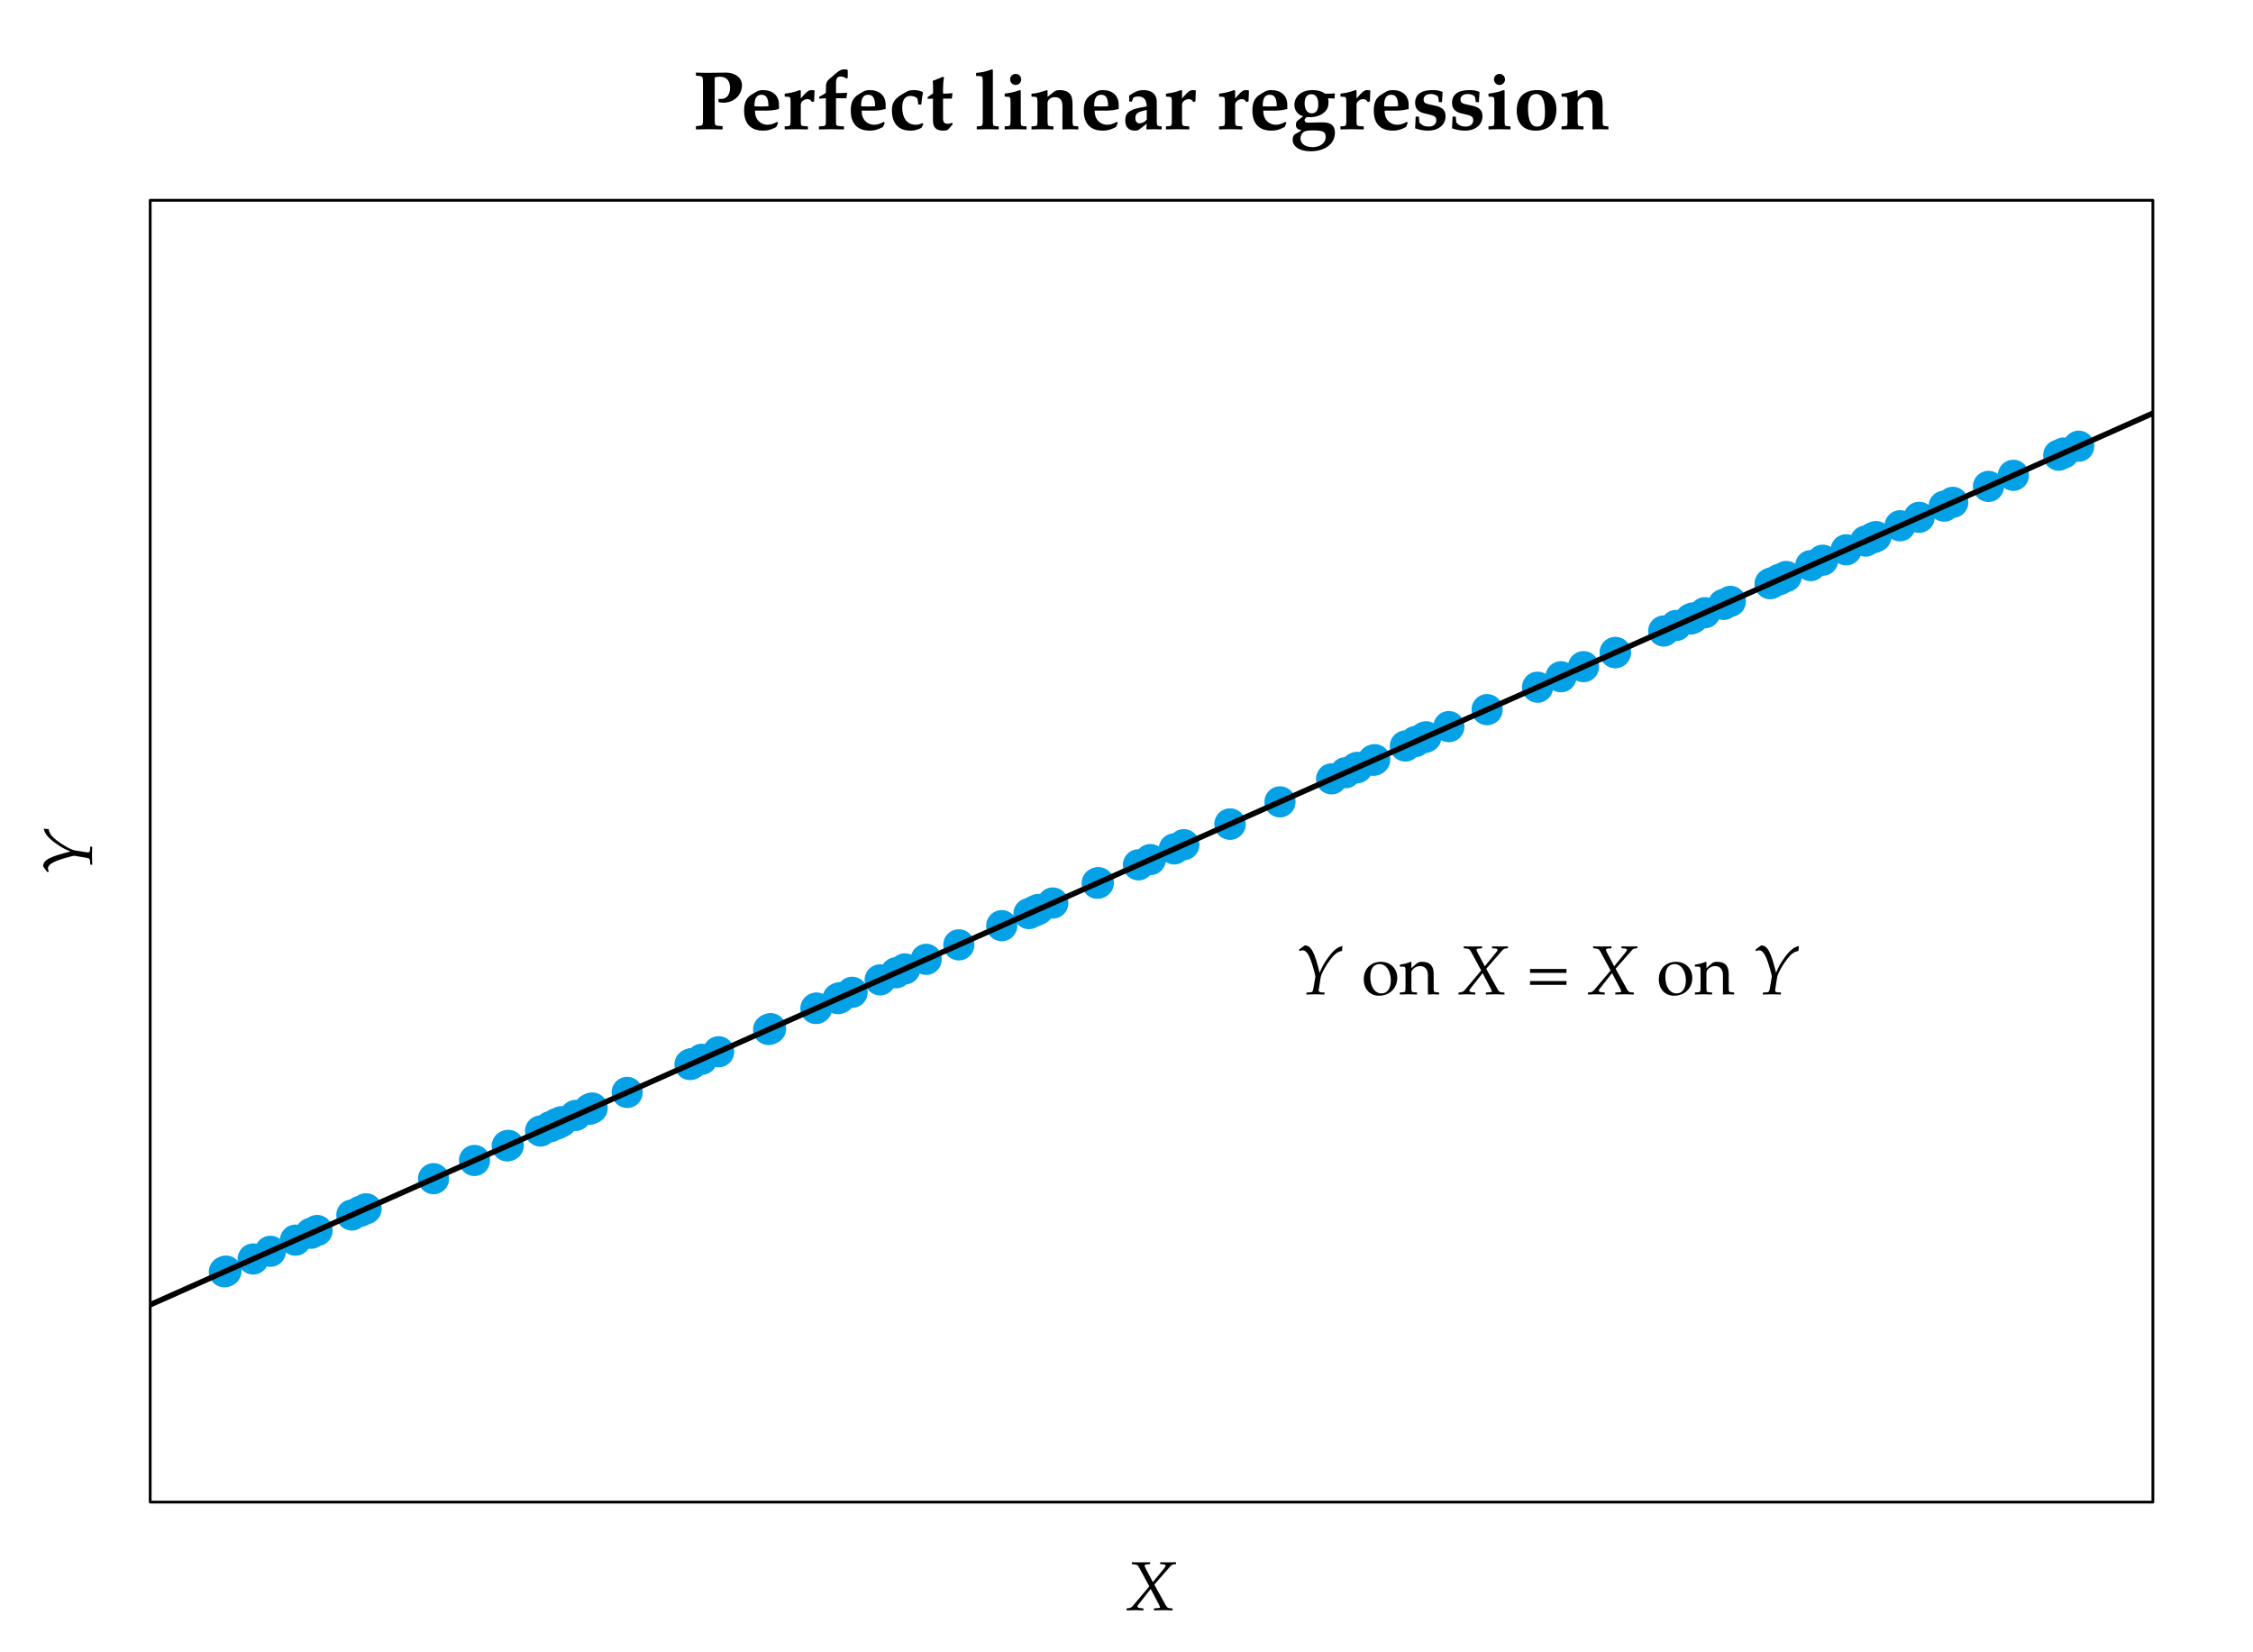<?xml version="1.0" encoding="UTF-8"?>
<svg xmlns="http://www.w3.org/2000/svg" xmlns:xlink="http://www.w3.org/1999/xlink" width="324pt" height="237.6pt" viewBox="0 0 324 237.6" version="1.1">
<defs>
<g>
<symbol overflow="visible" id="glyph0-0">
<path style="stroke:none;" d=""/>
</symbol>
<symbol overflow="visible" id="glyph0-1">
<path style="stroke:none;" d="M 7.094 -6.344 C 7.094 -7.547 5.859 -8.141 4.844 -8.141 C 4.078 -8.141 3.297 -8.109 2.531 -8.109 C 1.844 -8.109 1.156 -8.109 0.469 -8.141 L 0.469 -7.703 L 0.906 -7.656 C 1.453 -7.609 1.484 -7.547 1.484 -6.484 L 1.484 -1.609 C 1.484 -0.547 1.469 -0.531 0.906 -0.484 L 0.469 -0.438 L 0.469 0.031 C 1.094 0.016 1.703 0 2.328 0 C 2.984 0 3.641 0.016 4.297 0.031 L 4.297 -0.438 L 3.734 -0.484 C 3.188 -0.516 3.172 -0.562 3.172 -1.609 L 3.172 -7.438 C 3.344 -7.5 3.562 -7.547 3.891 -7.547 C 4.875 -7.547 5.375 -7 5.375 -5.938 C 5.375 -4.984 4.906 -4.359 4.141 -4.359 L 3.719 -4.359 L 3.719 -3.891 C 3.938 -3.859 4.172 -3.812 4.406 -3.812 C 5.953 -3.812 7.094 -4.906 7.094 -6.344 Z M 7.094 -6.344 "/>
</symbol>
<symbol overflow="visible" id="glyph0-2">
<path style="stroke:none;" d="M 5.516 -2.906 L 5.516 -3.531 C 5.516 -4.812 4.625 -5.625 3.234 -5.625 C 2.828 -5.625 2.516 -5.547 2.203 -5.359 L 1.641 -5.016 C 0.844 -4.547 0.5 -3.844 0.5 -2.703 C 0.5 -0.797 1.453 0.203 3.234 0.203 C 3.938 0.203 4.344 0.078 5.125 -0.312 L 5.391 -0.891 L 5.25 -1.062 C 4.688 -0.75 4.328 -0.641 3.844 -0.641 C 3.234 -0.641 2.656 -0.969 2.359 -1.469 C 2.156 -1.812 2.078 -2.094 2.062 -2.672 L 3.625 -2.672 C 4.297 -2.672 4.828 -2.734 5.516 -2.906 Z M 4 -3.297 C 4 -3.297 3.375 -3.266 2.984 -3.266 C 2.75 -3.266 3.047 -3.266 2.359 -3.281 L 1.984 -3.297 C 1.984 -4.484 2.312 -4.953 3 -4.953 C 3.688 -4.953 4 -4.484 4 -3.297 Z M 4 -3.297 "/>
</symbol>
<symbol overflow="visible" id="glyph0-3">
<path style="stroke:none;" d="M 4.656 -5.562 C 4.531 -5.609 4.375 -5.625 4.203 -5.625 C 3.875 -5.625 3.641 -5.484 3.188 -5 L 2.672 -4.422 L 2.672 -5.562 L 2.547 -5.625 L 1.703 -5.359 C 1.328 -5.25 1.109 -5.219 0.359 -5.109 L 0.359 -4.688 L 0.891 -4.656 C 1.172 -4.625 1.203 -4.516 1.203 -3.812 L 1.203 -1.188 C 1.203 -0.547 1.141 -0.453 0.781 -0.438 L 0.359 -0.406 L 0.359 0.031 C 0.875 0.016 1.391 0 1.906 0 C 2.5 0 3.109 0.016 3.703 0.031 L 3.703 -0.406 L 3.234 -0.438 C 2.719 -0.453 2.672 -0.531 2.672 -1.188 L 2.672 -3.562 C 2.672 -3.938 3.156 -4.328 3.625 -4.328 C 3.922 -4.328 4.141 -4.188 4.297 -3.891 L 4.594 -4.016 Z M 4.656 -5.562 "/>
</symbol>
<symbol overflow="visible" id="glyph0-4">
<path style="stroke:none;" d="M 4.547 -7.375 L 4.547 -8.531 C 4.344 -8.578 4.234 -8.609 4.047 -8.609 C 3.672 -8.609 3.391 -8.484 2.938 -8.109 L 2.062 -7.359 C 1.484 -6.891 1.406 -6.688 1.406 -5.719 L 1.406 -5.219 C 1.094 -5 0.844 -4.859 0.453 -4.672 L 0.453 -4.391 L 1.406 -4.453 L 1.406 -1.188 C 1.406 -0.531 1.344 -0.453 0.891 -0.438 L 0.406 -0.406 L 0.406 0.031 C 0.969 0.016 1.516 0 2.078 0 C 2.719 0 3.359 0.016 4 0.031 L 4 -0.406 L 3.453 -0.438 C 3.141 -0.438 2.922 -0.531 2.891 -0.641 C 2.875 -0.75 2.859 -0.906 2.859 -1.188 L 2.859 -4.453 L 4.344 -4.453 L 4.469 -5.141 L 4.422 -5.234 C 3.891 -5.203 3.375 -5.188 2.859 -5.188 L 2.859 -6.484 C 2.859 -7.328 3.016 -7.578 3.562 -7.578 C 3.812 -7.578 4 -7.516 4.359 -7.297 Z M 4.547 -7.375 "/>
</symbol>
<symbol overflow="visible" id="glyph0-5">
<path style="stroke:none;" d="M 4.953 -0.75 L 4.844 -0.875 C 4.438 -0.703 4.172 -0.641 3.828 -0.641 C 2.641 -0.641 1.922 -1.594 1.922 -3.125 C 1.922 -4.203 2.328 -4.781 3.094 -4.781 C 3.641 -4.781 4.109 -4.547 4.141 -4.266 L 4.234 -3.547 L 4.656 -3.547 C 4.734 -4.312 4.797 -4.703 4.906 -5.234 L 4.812 -5.391 C 4.266 -5.578 4.016 -5.625 3.578 -5.625 C 3.125 -5.625 2.797 -5.547 2.516 -5.375 L 1.891 -5.016 C 0.828 -4.375 0.438 -3.781 0.438 -2.734 C 0.438 -0.844 1.375 0.203 3.094 0.203 C 3.688 0.203 4.141 0.094 4.703 -0.203 Z M 4.953 -0.75 "/>
</symbol>
<symbol overflow="visible" id="glyph0-6">
<path style="stroke:none;" d="M 3.875 -0.719 L 3.781 -0.938 C 3.531 -0.828 3.422 -0.781 3.234 -0.781 C 2.672 -0.781 2.484 -0.984 2.484 -1.562 L 2.484 -4.406 L 3.75 -4.406 L 3.844 -5.188 C 3.391 -5.141 2.938 -5.109 2.484 -5.109 L 2.484 -5.812 C 2.484 -6.438 2.516 -6.844 2.625 -7.438 L 2.469 -7.547 C 1.984 -7.328 1.609 -7.188 1 -6.953 C 1.047 -6.328 1.047 -6.109 1.047 -5.859 L 1.047 -5.141 L 0.266 -4.625 L 0.266 -4.359 L 1.031 -4.406 L 1.031 -1.312 C 1.031 -0.25 1.469 0.203 2.516 0.203 C 2.875 0.203 3.172 0.125 3.281 -0.016 Z M 3.875 -0.719 "/>
</symbol>
<symbol overflow="visible" id="glyph0-7">
<path style="stroke:none;" d="M 3.531 0.031 L 3.531 -0.406 L 3.125 -0.438 C 2.75 -0.453 2.688 -0.547 2.688 -1.188 L 2.688 -8.531 L 2.594 -8.609 L 1.734 -8.344 C 1.391 -8.234 0.984 -8.156 0.281 -8.094 L 0.281 -7.656 L 0.922 -7.625 C 1.188 -7.609 1.234 -7.5 1.234 -6.797 L 1.234 -1.188 C 1.234 -0.547 1.172 -0.453 0.797 -0.438 L 0.375 -0.406 L 0.375 0.031 C 0.891 0.016 1.406 0 1.922 0 C 2.469 0 3 0.016 3.531 0.031 Z M 3.531 0.031 "/>
</symbol>
<symbol overflow="visible" id="glyph0-8">
<path style="stroke:none;" d="M 3.562 0.031 L 3.562 -0.406 L 3.141 -0.438 C 2.766 -0.453 2.719 -0.547 2.719 -1.188 L 2.719 -5.562 L 2.594 -5.625 C 2.594 -5.625 2.094 -5.453 1.75 -5.359 C 1.297 -5.25 1.094 -5.219 0.578 -5.141 L 0.406 -5.109 L 0.406 -4.688 L 0.938 -4.656 C 1.219 -4.625 1.25 -4.516 1.25 -3.812 L 1.25 -1.188 C 1.25 -0.547 1.188 -0.453 0.828 -0.438 L 0.406 -0.406 L 0.406 0.031 C 0.922 0.016 1.438 0 1.953 0 C 2.484 0 3.031 0.016 3.562 0.031 Z M 2.781 -7.156 C 2.781 -7.594 2.422 -7.953 2 -7.953 C 1.547 -7.953 1.188 -7.609 1.188 -7.172 C 1.188 -6.719 1.547 -6.359 1.984 -6.359 C 2.422 -6.359 2.781 -6.719 2.781 -7.156 Z M 2.781 -7.156 "/>
</symbol>
<symbol overflow="visible" id="glyph0-9">
<path style="stroke:none;" d="M 7.016 0.031 L 7.016 -0.406 L 6.625 -0.438 C 6.25 -0.453 6.188 -0.547 6.188 -1.188 L 6.188 -3.422 C 6.188 -4.344 6.078 -4.797 5.766 -5.125 C 5.469 -5.453 4.969 -5.625 4.391 -5.625 C 4.031 -5.625 3.734 -5.562 3.547 -5.406 L 2.594 -4.656 L 2.594 -5.562 L 2.516 -5.625 C 1.281 -5.219 0.938 -5.156 0.281 -5.109 L 0.281 -4.688 L 0.828 -4.656 C 1.094 -4.625 1.141 -4.516 1.141 -3.812 L 1.141 -1.188 C 1.141 -0.547 1.078 -0.453 0.703 -0.438 L 0.281 -0.406 L 0.281 0.031 C 0.797 0.016 1.312 0 1.828 0 C 2.359 0 2.906 0.016 3.438 0.031 L 3.438 -0.406 L 3.031 -0.438 C 2.656 -0.453 2.594 -0.547 2.594 -1.188 L 2.594 -3.797 C 2.594 -4.203 3.078 -4.609 3.609 -4.609 C 4.406 -4.609 4.734 -4.188 4.734 -3.234 L 4.734 0.031 C 5.094 0.016 5.453 0 5.812 0 C 6.219 0 6.609 0.016 7.016 0.031 Z M 7.016 0.031 "/>
</symbol>
<symbol overflow="visible" id="glyph0-10">
<path style="stroke:none;" d="M 5.719 0.031 L 5.719 -0.406 L 5.359 -0.438 C 5.078 -0.469 5.016 -0.609 5.016 -1.172 L 5.016 -3.938 C 5.016 -5 4.312 -5.625 3.109 -5.625 C 2.594 -5.625 2.125 -5.5 1.672 -5.219 L 1.047 -4.844 L 1.047 -4.016 L 1.406 -3.938 L 1.656 -4.531 C 1.703 -4.609 2.031 -4.703 2.359 -4.703 C 3.156 -4.703 3.531 -4.266 3.578 -3.281 L 2.516 -3.078 C 1.016 -2.766 0.484 -2.297 0.484 -1.281 C 0.484 -0.312 0.969 0.203 1.875 0.203 C 2.156 0.203 2.344 0.156 2.469 0.062 L 3.578 -0.797 L 3.516 -0.062 L 3.578 0.031 C 3.938 0.016 4.297 0 4.656 0 C 5.016 0 5.359 0.016 5.719 0.031 Z M 3.578 -1.375 C 3.328 -1.062 2.906 -0.844 2.547 -0.844 C 2.156 -0.844 1.938 -1.125 1.938 -1.594 C 1.938 -2.172 2.188 -2.422 3.031 -2.641 L 3.578 -2.781 Z M 3.578 -1.375 "/>
</symbol>
<symbol overflow="visible" id="glyph0-11">
<path style="stroke:none;" d="M 6.391 0.5 C 6.391 -0.5 5.828 -0.984 4.625 -0.984 L 4.344 -0.984 L 2.594 -0.938 C 2.219 -0.922 2.031 -1.047 2.031 -1.297 C 2.031 -1.469 2.141 -1.609 2.375 -1.75 C 2.594 -1.75 2.719 -1.734 2.859 -1.734 C 3.688 -1.734 4.453 -2.016 4.938 -2.5 C 5.312 -2.875 5.469 -3.281 5.469 -3.891 C 5.469 -4.078 5.453 -4.219 5.406 -4.453 L 6.328 -4.406 L 6.391 -5.156 C 5.891 -5.109 5.672 -5.109 5.406 -5.109 C 5.312 -5.109 5.156 -5.109 4.969 -5.109 C 4.484 -5.469 3.922 -5.625 3.156 -5.625 C 1.625 -5.625 0.562 -4.75 0.562 -3.484 C 0.562 -3.047 0.719 -2.656 1 -2.344 C 1.234 -2.109 1.406 -2 1.828 -1.859 L 0.984 -1.203 C 0.859 -1.125 0.781 -0.875 0.781 -0.641 C 0.781 -0.203 0.984 0.016 1.594 0.172 L 0.625 0.734 C 0.438 0.844 0.312 1.156 0.312 1.484 C 0.312 2.516 1.312 3.172 2.891 3.172 C 4.984 3.172 6.391 2.094 6.391 0.5 Z M 4 -3.578 C 4 -2.719 3.672 -2.281 3.031 -2.281 C 2.422 -2.281 2.031 -2.828 2.031 -3.719 C 2.031 -4.578 2.359 -5.031 3.016 -5.031 C 3.641 -5.031 4 -4.516 4 -3.578 Z M 5.062 1.141 C 5.062 1.953 4.266 2.578 3.203 2.578 C 2.141 2.578 1.438 2.078 1.438 1.344 C 1.438 0.891 1.688 0.484 2.047 0.312 C 2.234 0.219 2.672 0.172 3.25 0.172 C 4.703 0.172 5.062 0.375 5.062 1.141 Z M 5.062 1.141 "/>
</symbol>
<symbol overflow="visible" id="glyph0-12">
<path style="stroke:none;" d="M 4.844 -1.859 C 4.844 -2.719 4.406 -3.156 3.328 -3.391 L 2.344 -3.609 C 1.875 -3.719 1.688 -3.891 1.688 -4.281 C 1.688 -4.75 2.078 -5.062 2.734 -5.062 C 3.234 -5.062 3.734 -4.828 3.781 -4.594 L 3.891 -3.891 L 4.328 -3.891 L 4.422 -5.359 C 3.953 -5.562 3.578 -5.625 2.953 -5.625 C 1.344 -5.625 0.469 -4.984 0.469 -3.797 C 0.469 -3 0.891 -2.5 1.734 -2.297 L 2.766 -2.047 C 3.312 -1.906 3.516 -1.703 3.516 -1.297 C 3.516 -0.734 3.094 -0.375 2.422 -0.375 C 1.859 -0.375 1.453 -0.547 1.078 -0.984 L 1.016 -1.812 L 0.547 -1.812 L 0.469 -0.125 C 1.156 0.109 1.688 0.203 2.312 0.203 C 3.828 0.203 4.844 -0.625 4.844 -1.859 Z M 4.844 -1.859 "/>
</symbol>
<symbol overflow="visible" id="glyph0-13">
<path style="stroke:none;" d="M 6.188 -2.828 C 6.188 -4.641 5.203 -5.625 3.438 -5.625 C 1.531 -5.625 0.484 -4.578 0.484 -2.672 C 0.484 -0.844 1.453 0.203 3.188 0.203 C 5.109 0.203 6.188 -0.891 6.188 -2.828 Z M 4.547 -2.453 C 4.547 -0.984 4.219 -0.375 3.406 -0.375 C 2.547 -0.375 2.109 -1.25 2.109 -2.969 C 2.109 -4.406 2.469 -5.062 3.281 -5.062 C 4.141 -5.062 4.547 -4.203 4.547 -2.453 Z M 4.547 -2.453 "/>
</symbol>
<symbol overflow="visible" id="glyph1-0">
<path style="stroke:none;" d=""/>
</symbol>
<symbol overflow="visible" id="glyph1-1">
<path style="stroke:none;" d="M 7.312 -6.625 L 7.312 -6.891 L 6.188 -6.875 L 5.031 -6.891 L 5.031 -6.625 L 5.359 -6.594 C 5.688 -6.578 5.812 -6.531 5.812 -6.406 C 5.812 -6.297 5.766 -6.203 5.578 -5.984 L 3.984 -4.031 L 2.938 -6.016 C 2.844 -6.203 2.797 -6.312 2.797 -6.406 C 2.797 -6.516 2.938 -6.578 3.234 -6.594 L 3.594 -6.625 L 3.594 -6.891 L 2.266 -6.875 L 0.953 -6.891 L 0.953 -6.625 L 1.203 -6.594 C 1.688 -6.562 1.812 -6.484 2.016 -6.109 L 3.469 -3.422 L 1.094 -0.609 C 0.953 -0.422 0.719 -0.312 0.484 -0.281 L 0.203 -0.25 L 0.203 0.031 L 1.453 0 L 2.625 0.031 L 2.625 -0.25 L 2.312 -0.281 C 1.938 -0.312 1.766 -0.375 1.766 -0.5 C 1.766 -0.578 1.797 -0.672 1.859 -0.75 L 3.672 -3.047 L 4.859 -0.797 C 4.953 -0.625 5 -0.484 5 -0.406 C 5 -0.312 4.938 -0.312 4.688 -0.297 C 4.5 -0.281 4.594 -0.297 4.141 -0.25 L 4.141 0.031 L 5.5 0 L 6.812 0.031 L 6.812 -0.25 L 6.562 -0.266 C 6.156 -0.297 6.031 -0.375 5.891 -0.609 L 4.188 -3.672 L 6.391 -6.188 C 6.672 -6.516 6.781 -6.578 7.031 -6.594 Z M 7.312 -6.625 "/>
</symbol>
<symbol overflow="visible" id="glyph1-2">
<path style="stroke:none;" d="M 6.734 -6.953 C 6 -6.766 5.469 -6.344 4.719 -5.344 C 4.109 -4.516 3.734 -3.828 3.453 -3.094 C 2.703 -6.141 2.219 -7.016 1.312 -7.031 L 0.516 -6.453 L 0.547 -6.203 C 0.781 -6.297 0.891 -6.328 1 -6.328 C 1.469 -6.328 1.828 -5.875 2.234 -4.75 C 2.469 -4.094 2.844 -2.719 2.844 -2.562 L 2.625 -1.25 C 2.484 -0.344 2.453 -0.312 2.047 -0.281 L 1.578 -0.25 L 1.531 0.031 L 2.922 0 L 4.141 0.031 L 4.172 -0.25 L 3.688 -0.281 C 3.422 -0.297 3.328 -0.375 3.328 -0.562 C 3.328 -0.625 3.344 -0.734 3.344 -0.781 L 3.609 -2.453 C 3.703 -3 4.344 -4.172 5.078 -5.109 C 5.656 -5.844 6.078 -6.141 6.672 -6.234 Z M 6.734 -6.953 "/>
</symbol>
<symbol overflow="visible" id="glyph2-0">
<path style="stroke:none;" d=""/>
</symbol>
<symbol overflow="visible" id="glyph2-1">
<path style="stroke:none;" d="M -6.953 -6.734 C -6.766 -6 -6.344 -5.469 -5.344 -4.719 C -4.516 -4.109 -3.828 -3.734 -3.094 -3.453 C -6.141 -2.703 -7.016 -2.219 -7.031 -1.312 L -6.453 -0.516 L -6.203 -0.547 C -6.297 -0.781 -6.328 -0.891 -6.328 -1 C -6.328 -1.469 -5.875 -1.828 -4.75 -2.234 C -4.094 -2.469 -2.719 -2.844 -2.562 -2.844 L -1.25 -2.625 C -0.344 -2.484 -0.312 -2.453 -0.281 -2.047 L -0.25 -1.578 L 0.031 -1.531 L 0 -2.922 L 0.031 -4.141 L -0.25 -4.172 L -0.281 -3.688 C -0.297 -3.422 -0.375 -3.328 -0.562 -3.328 C -0.625 -3.328 -0.734 -3.344 -0.781 -3.344 L -2.453 -3.609 C -3 -3.703 -4.172 -4.344 -5.109 -5.078 C -5.844 -5.656 -6.141 -6.078 -6.234 -6.672 Z M -6.953 -6.734 "/>
</symbol>
<symbol overflow="visible" id="glyph3-0">
<path style="stroke:none;" d=""/>
</symbol>
<symbol overflow="visible" id="glyph3-1">
<path style="stroke:none;" d="M 5.125 -2.359 C 5.125 -3.703 4.141 -4.672 2.781 -4.672 C 1.328 -4.672 0.312 -3.656 0.312 -2.156 C 0.312 -0.75 1.203 0.203 2.5 0.203 C 4.031 0.203 5.125 -0.875 5.125 -2.359 Z M 4.203 -2 C 4.203 -0.844 3.688 -0.125 2.875 -0.125 C 1.906 -0.125 1.25 -1.094 1.25 -2.5 C 1.25 -3.703 1.719 -4.344 2.609 -4.344 C 3.516 -4.344 4.203 -3.344 4.203 -2 Z M 4.203 -2 "/>
</symbol>
<symbol overflow="visible" id="glyph3-2">
<path style="stroke:none;" d="M 5.703 0.031 L 5.703 -0.266 L 5.297 -0.297 C 4.953 -0.312 4.922 -0.375 4.922 -1.016 L 4.922 -2.938 C 4.922 -4.109 4.375 -4.672 3.266 -4.672 C 2.891 -4.672 2.688 -4.609 2.469 -4.422 L 1.719 -3.766 L 1.719 -4.641 L 1.625 -4.672 C 1.109 -4.469 0.594 -4.328 0.062 -4.266 L 0.062 -3.984 L 0.438 -3.984 C 0.844 -3.984 0.875 -3.922 0.875 -3.266 L 0.875 -1.016 C 0.875 -0.391 0.844 -0.312 0.516 -0.297 L 0.062 -0.266 L 0.062 0.031 C 0.469 0.016 0.891 0 1.297 0 C 1.703 0 2.125 0.016 2.531 0.031 L 2.531 -0.266 L 2.078 -0.297 C 1.75 -0.312 1.719 -0.391 1.719 -1.016 L 1.719 -3.125 C 1.719 -3.578 2.375 -4.062 2.984 -4.062 C 3.656 -4.062 4.094 -3.562 4.094 -2.797 L 4.094 0.031 C 4.344 0.016 4.609 0 4.875 0 C 5.156 0 5.422 0.016 5.703 0.031 Z M 5.703 0.031 "/>
</symbol>
<symbol overflow="visible" id="glyph3-3">
<path style="stroke:none;" d="M 5.641 -3.078 L 5.641 -3.641 L 0.406 -3.641 L 0.406 -3.078 Z M 5.641 -1.359 L 5.641 -1.906 L 0.406 -1.906 L 0.406 -1.359 Z M 5.641 -1.359 "/>
</symbol>
</g>
<clipPath id="clip1">
  <path d="M 21.598 59 L 309.602 59 L 309.602 189 L 21.598 189 Z M 21.598 59 "/>
</clipPath>
</defs>
<g id="surface1">
<path style=" stroke:none;fill-rule:nonzero;fill:rgb(1.961%,63.135%,90.195%);fill-opacity:1;" d="M 172.484 121.465 C 172.484 120.227 171.48 119.223 170.242 119.223 C 169.004 119.223 168.004 120.227 168.004 121.465 C 168.004 122.703 169.004 123.707 170.242 123.707 C 171.48 123.707 172.484 122.703 172.484 121.465 Z M 172.484 121.465 "/>
<path style=" stroke:none;fill-rule:nonzero;fill:rgb(1.961%,63.135%,90.195%);fill-opacity:1;" d="M 179.109 118.516 C 179.109 117.277 178.105 116.273 176.867 116.273 C 175.633 116.273 174.629 117.277 174.629 118.516 C 174.629 119.754 175.633 120.758 176.867 120.758 C 178.105 120.758 179.109 119.754 179.109 118.516 Z M 179.109 118.516 "/>
<path style=" stroke:none;fill-rule:nonzero;fill:rgb(1.961%,63.135%,90.195%);fill-opacity:1;" d="M 52.844 174.715 C 52.844 173.477 51.84 172.473 50.602 172.473 C 49.363 172.473 48.359 173.477 48.359 174.715 C 48.359 175.953 49.363 176.957 50.602 176.957 C 51.84 176.957 52.844 175.953 52.844 174.715 Z M 52.844 174.715 "/>
<path style=" stroke:none;fill-rule:nonzero;fill:rgb(1.961%,63.135%,90.195%);fill-opacity:1;" d="M 34.738 182.785 C 34.738 181.547 33.738 180.543 32.5 180.543 C 31.262 180.543 30.258 181.547 30.258 182.785 C 30.258 184.023 31.262 185.027 32.5 185.027 C 33.738 185.027 34.738 184.023 34.738 182.785 Z M 34.738 182.785 "/>
<path style=" stroke:none;fill-rule:nonzero;fill:rgb(1.961%,63.135%,90.195%);fill-opacity:1;" d="M 113.059 147.914 C 113.059 146.676 112.055 145.672 110.816 145.672 C 109.578 145.672 108.574 146.676 108.574 147.914 C 108.574 149.152 109.578 150.156 110.816 150.156 C 112.055 150.156 113.059 149.152 113.059 147.914 Z M 113.059 147.914 "/>
<path style=" stroke:none;fill-rule:nonzero;fill:rgb(1.961%,63.135%,90.195%);fill-opacity:1;" d="M 247.414 88.109 C 247.414 86.871 246.41 85.867 245.172 85.867 C 243.938 85.867 242.934 86.871 242.934 88.109 C 242.934 89.348 243.938 90.352 245.172 90.352 C 246.41 90.352 247.414 89.348 247.414 88.109 Z M 247.414 88.109 "/>
<path style=" stroke:none;fill-rule:nonzero;fill:rgb(1.961%,63.135%,90.195%);fill-opacity:1;" d="M 267.738 79.062 C 267.738 77.824 266.734 76.82 265.496 76.82 C 264.262 76.82 263.258 77.824 263.258 79.062 C 263.258 80.301 264.262 81.305 265.496 81.305 C 266.734 81.305 267.738 80.301 267.738 79.062 Z M 267.738 79.062 "/>
<path style=" stroke:none;fill-rule:nonzero;fill:rgb(1.961%,63.135%,90.195%);fill-opacity:1;" d="M 257.09 83.793 C 257.09 82.559 256.086 81.555 254.848 81.555 C 253.609 81.555 252.605 82.559 252.605 83.793 C 252.605 85.031 253.609 86.035 254.848 86.035 C 256.086 86.035 257.09 85.031 257.09 83.793 Z M 257.09 83.793 "/>
<path style=" stroke:none;fill-rule:nonzero;fill:rgb(1.961%,63.135%,90.195%);fill-opacity:1;" d="M 150.219 131.379 C 150.219 130.141 149.215 129.137 147.977 129.137 C 146.738 129.137 145.734 130.141 145.734 131.379 C 145.734 132.613 146.738 133.617 147.977 133.617 C 149.215 133.617 150.219 132.613 150.219 131.379 Z M 150.219 131.379 "/>
<path style=" stroke:none;fill-rule:nonzero;fill:rgb(1.961%,63.135%,90.195%);fill-opacity:1;" d="M 64.59 169.496 C 64.59 168.258 63.586 167.254 62.348 167.254 C 61.109 167.254 60.105 168.258 60.105 169.496 C 60.105 170.734 61.109 171.734 62.348 171.734 C 63.586 171.734 64.59 170.734 64.59 169.496 Z M 64.59 169.496 "/>
<path style=" stroke:none;fill-rule:nonzero;fill:rgb(1.961%,63.135%,90.195%);fill-opacity:1;" d="M 34.512 182.883 C 34.512 181.645 33.508 180.645 32.27 180.645 C 31.031 180.645 30.027 181.645 30.027 182.883 C 30.027 184.121 31.031 185.125 32.27 185.125 C 33.508 185.125 34.512 184.121 34.512 182.883 Z M 34.512 182.883 "/>
<path style=" stroke:none;fill-rule:nonzero;fill:rgb(1.961%,63.135%,90.195%);fill-opacity:1;" d="M 82.242 161.633 C 82.242 160.395 81.238 159.391 80 159.391 C 78.762 159.391 77.758 160.395 77.758 161.633 C 77.758 162.871 78.762 163.875 80 163.875 C 81.238 163.875 82.242 162.871 82.242 161.633 Z M 82.242 161.633 "/>
<path style=" stroke:none;fill-rule:nonzero;fill:rgb(1.961%,63.135%,90.195%);fill-opacity:1;" d="M 199.734 109.328 C 199.734 108.09 198.73 107.086 197.492 107.086 C 196.254 107.086 195.25 108.09 195.25 109.328 C 195.25 110.566 196.254 111.57 197.492 111.57 C 198.73 111.57 199.734 110.566 199.734 109.328 Z M 199.734 109.328 "/>
<path style=" stroke:none;fill-rule:nonzero;fill:rgb(1.961%,63.135%,90.195%);fill-opacity:1;" d="M 229.961 95.871 C 229.961 94.633 228.957 93.629 227.719 93.629 C 226.48 93.629 225.477 94.633 225.477 95.871 C 225.477 97.109 226.48 98.109 227.719 98.109 C 228.957 98.109 229.961 97.109 229.961 95.871 Z M 229.961 95.871 "/>
<path style=" stroke:none;fill-rule:nonzero;fill:rgb(1.961%,63.135%,90.195%);fill-opacity:1;" d="M 298.305 65.453 C 298.305 64.215 297.301 63.211 296.062 63.211 C 294.824 63.211 293.82 64.215 293.82 65.453 C 293.82 66.691 294.824 67.695 296.062 67.695 C 297.301 67.695 298.305 66.691 298.305 65.453 Z M 298.305 65.453 "/>
<path style=" stroke:none;fill-rule:nonzero;fill:rgb(1.961%,63.135%,90.195%);fill-opacity:1;" d="M 103.156 152.328 C 103.156 151.09 102.152 150.086 100.914 150.086 C 99.676 150.086 98.672 151.09 98.672 152.328 C 98.672 153.566 99.676 154.57 100.914 154.57 C 102.152 154.57 103.156 153.566 103.156 152.328 Z M 103.156 152.328 "/>
<path style=" stroke:none;fill-rule:nonzero;fill:rgb(1.961%,63.135%,90.195%);fill-opacity:1;" d="M 186.312 115.309 C 186.312 114.07 185.309 113.066 184.07 113.066 C 182.836 113.066 181.832 114.07 181.832 115.309 C 181.832 116.547 182.836 117.547 184.07 117.547 C 185.309 117.547 186.312 116.547 186.312 115.309 Z M 186.312 115.309 "/>
<path style=" stroke:none;fill-rule:nonzero;fill:rgb(1.961%,63.135%,90.195%);fill-opacity:1;" d="M 128.82 140.902 C 128.82 139.664 127.816 138.66 126.578 138.66 C 125.34 138.66 124.336 139.664 124.336 140.902 C 124.336 142.141 125.34 143.145 126.578 143.145 C 127.816 143.145 128.82 142.141 128.82 140.902 Z M 128.82 140.902 "/>
<path style=" stroke:none;fill-rule:nonzero;fill:rgb(1.961%,63.135%,90.195%);fill-opacity:1;" d="M 210.602 104.488 C 210.602 103.25 209.598 102.246 208.363 102.246 C 207.125 102.246 206.121 103.25 206.121 104.488 C 206.121 105.727 207.125 106.73 208.363 106.73 C 209.598 106.73 210.602 105.727 210.602 104.488 Z M 210.602 104.488 "/>
<path style=" stroke:none;fill-rule:nonzero;fill:rgb(1.961%,63.135%,90.195%);fill-opacity:1;" d="M 101.75 152.945 C 101.75 151.707 100.746 150.703 99.508 150.703 C 98.27 150.703 97.266 151.707 97.266 152.945 C 97.266 154.184 98.27 155.188 99.508 155.188 C 100.746 155.188 101.75 154.184 101.75 152.945 Z M 101.75 152.945 "/>
<path style=" stroke:none;fill-rule:nonzero;fill:rgb(1.961%,63.135%,90.195%);fill-opacity:1;" d="M 278.23 74.391 C 278.23 73.152 277.227 72.148 275.988 72.148 C 274.75 72.148 273.746 73.152 273.746 74.391 C 273.746 75.629 274.75 76.633 275.988 76.633 C 277.227 76.633 278.23 75.629 278.23 74.391 Z M 278.23 74.391 "/>
<path style=" stroke:none;fill-rule:nonzero;fill:rgb(1.961%,63.135%,90.195%);fill-opacity:1;" d="M 85.012 160.398 C 85.012 159.16 84.008 158.156 82.77 158.156 C 81.531 158.156 80.527 159.16 80.527 160.398 C 80.527 161.637 81.531 162.641 82.77 162.641 C 84.008 162.641 85.012 161.637 85.012 160.398 Z M 85.012 160.398 "/>
<path style=" stroke:none;fill-rule:nonzero;fill:rgb(1.961%,63.135%,90.195%);fill-opacity:1;" d="M 135.434 137.953 C 135.434 136.715 134.43 135.711 133.191 135.711 C 131.953 135.711 130.949 136.715 130.949 137.953 C 130.949 139.191 131.953 140.195 133.191 140.195 C 134.43 140.195 135.434 139.191 135.434 137.953 Z M 135.434 137.953 "/>
<path style=" stroke:none;fill-rule:nonzero;fill:rgb(1.961%,63.135%,90.195%);fill-opacity:1;" d="M 124.785 142.695 C 124.785 141.457 123.781 140.453 122.543 140.453 C 121.305 140.453 120.301 141.457 120.301 142.695 C 120.301 143.934 121.305 144.938 122.543 144.938 C 123.781 144.938 124.785 143.934 124.785 142.695 Z M 124.785 142.695 "/>
<path style=" stroke:none;fill-rule:nonzero;fill:rgb(1.961%,63.135%,90.195%);fill-opacity:1;" d="M 54.047 174.188 C 54.047 172.949 53.043 171.945 51.805 171.945 C 50.57 171.945 49.566 172.949 49.566 174.188 C 49.566 175.426 50.57 176.43 51.805 176.43 C 53.043 176.43 54.047 175.426 54.047 174.188 Z M 54.047 174.188 "/>
<path style=" stroke:none;fill-rule:nonzero;fill:rgb(1.961%,63.135%,90.195%);fill-opacity:1;" d="M 204.348 107.277 C 204.348 106.039 203.344 105.035 202.105 105.035 C 200.867 105.035 199.863 106.039 199.863 107.277 C 199.863 108.516 200.867 109.52 202.105 109.52 C 203.344 109.52 204.348 108.516 204.348 107.277 Z M 204.348 107.277 "/>
<path style=" stroke:none;fill-rule:nonzero;fill:rgb(1.961%,63.135%,90.195%);fill-opacity:1;" d="M 223.355 98.82 C 223.355 97.582 222.352 96.578 221.113 96.578 C 219.875 96.578 218.871 97.582 218.871 98.82 C 218.871 100.059 219.875 101.059 221.113 101.059 C 222.352 101.059 223.355 100.059 223.355 98.82 Z M 223.355 98.82 "/>
<path style=" stroke:none;fill-rule:nonzero;fill:rgb(1.961%,63.135%,90.195%);fill-opacity:1;" d="M 256.789 83.934 C 256.789 82.695 255.785 81.691 254.547 81.691 C 253.312 81.691 252.309 82.695 252.309 83.934 C 252.309 85.172 253.312 86.176 254.547 86.176 C 255.785 86.176 256.789 85.172 256.789 83.934 Z M 256.789 83.934 "/>
<path style=" stroke:none;fill-rule:nonzero;fill:rgb(1.961%,63.135%,90.195%);fill-opacity:1;" d="M 301.176 64.168 C 301.176 62.93 300.172 61.926 298.934 61.926 C 297.695 61.926 296.691 62.93 296.691 64.168 C 296.691 65.406 297.695 66.41 298.934 66.41 C 300.172 66.41 301.176 65.406 301.176 64.168 Z M 301.176 64.168 "/>
<path style=" stroke:none;fill-rule:nonzero;fill:rgb(1.961%,63.135%,90.195%);fill-opacity:1;" d="M 165.961 124.363 C 165.961 123.125 164.957 122.121 163.719 122.121 C 162.48 122.121 161.477 123.125 161.477 124.363 C 161.477 125.602 162.48 126.605 163.719 126.605 C 164.957 126.605 165.961 125.602 165.961 124.363 Z M 165.961 124.363 "/>
<path style=" stroke:none;fill-rule:nonzero;fill:rgb(1.961%,63.135%,90.195%);fill-opacity:1;" d="M 205.801 106.629 C 205.801 105.391 204.797 104.387 203.559 104.387 C 202.32 104.387 201.316 105.391 201.316 106.629 C 201.316 107.867 202.32 108.871 203.559 108.871 C 204.797 108.871 205.801 107.867 205.801 106.629 Z M 205.801 106.629 "/>
<path style=" stroke:none;fill-rule:nonzero;fill:rgb(1.961%,63.135%,90.195%);fill-opacity:1;" d="M 47.84 176.945 C 47.84 175.707 46.836 174.703 45.598 174.703 C 44.363 174.703 43.359 175.707 43.359 176.945 C 43.359 178.184 44.363 179.188 45.598 179.188 C 46.836 179.188 47.84 178.184 47.84 176.945 Z M 47.84 176.945 "/>
<path style=" stroke:none;fill-rule:nonzero;fill:rgb(1.961%,63.135%,90.195%);fill-opacity:1;" d="M 82.48 161.523 C 82.48 160.285 81.477 159.281 80.238 159.281 C 79.004 159.281 78 160.285 78 161.523 C 78 162.762 79.004 163.766 80.238 163.766 C 81.477 163.766 82.48 162.762 82.48 161.523 Z M 82.48 161.523 "/>
<path style=" stroke:none;fill-rule:nonzero;fill:rgb(1.961%,63.135%,90.195%);fill-opacity:1;" d="M 259.113 82.898 C 259.113 81.66 258.109 80.656 256.871 80.656 C 255.633 80.656 254.629 81.66 254.629 82.898 C 254.629 84.137 255.633 85.141 256.871 85.141 C 258.109 85.141 259.113 84.137 259.113 82.898 Z M 259.113 82.898 "/>
<path style=" stroke:none;fill-rule:nonzero;fill:rgb(1.961%,63.135%,90.195%);fill-opacity:1;" d="M 79.98 162.641 C 79.98 161.402 78.977 160.398 77.738 160.398 C 76.5 160.398 75.496 161.402 75.496 162.641 C 75.496 163.879 76.5 164.883 77.738 164.883 C 78.977 164.883 79.98 163.879 79.98 162.641 Z M 79.98 162.641 "/>
<path style=" stroke:none;fill-rule:nonzero;fill:rgb(1.961%,63.135%,90.195%);fill-opacity:1;" d="M 250.105 86.914 C 250.105 85.676 249.102 84.672 247.863 84.672 C 246.625 84.672 245.621 85.676 245.621 86.914 C 245.621 88.152 246.625 89.156 247.863 89.156 C 249.102 89.156 250.105 88.152 250.105 86.914 Z M 250.105 86.914 "/>
<path style=" stroke:none;fill-rule:nonzero;fill:rgb(1.961%,63.135%,90.195%);fill-opacity:1;" d="M 272.012 77.16 C 272.012 75.922 271.012 74.918 269.773 74.918 C 268.535 74.918 267.531 75.922 267.531 77.16 C 267.531 78.398 268.535 79.402 269.773 79.402 C 271.012 79.402 272.012 78.398 272.012 77.16 Z M 272.012 77.16 "/>
<path style=" stroke:none;fill-rule:nonzero;fill:rgb(1.961%,63.135%,90.195%);fill-opacity:1;" d="M 131.102 139.887 C 131.102 138.648 130.098 137.645 128.859 137.645 C 127.621 137.645 126.617 138.648 126.617 139.887 C 126.617 141.125 127.621 142.125 128.859 142.125 C 130.098 142.125 131.102 141.125 131.102 139.887 Z M 131.102 139.887 "/>
<path style=" stroke:none;fill-rule:nonzero;fill:rgb(1.961%,63.135%,90.195%);fill-opacity:1;" d="M 281.828 72.785 C 281.828 71.547 280.824 70.543 279.586 70.543 C 278.348 70.543 277.344 71.547 277.344 72.785 C 277.344 74.023 278.348 75.027 279.586 75.027 C 280.824 75.027 281.828 74.023 281.828 72.785 Z M 281.828 72.785 "/>
<path style=" stroke:none;fill-rule:nonzero;fill:rgb(1.961%,63.135%,90.195%);fill-opacity:1;" d="M 197.461 110.344 C 197.461 109.109 196.457 108.105 195.219 108.105 C 193.98 108.105 192.98 109.109 192.98 110.344 C 192.98 111.582 193.98 112.586 195.219 112.586 C 196.457 112.586 197.461 111.582 197.461 110.344 Z M 197.461 110.344 "/>
<path style=" stroke:none;fill-rule:nonzero;fill:rgb(1.961%,63.135%,90.195%);fill-opacity:1;" d="M 193.734 112 C 193.734 110.762 192.73 109.758 191.496 109.758 C 190.258 109.758 189.254 110.762 189.254 112 C 189.254 113.238 190.258 114.242 191.496 114.242 C 192.73 114.242 193.734 113.238 193.734 112 Z M 193.734 112 "/>
<path style=" stroke:none;fill-rule:nonzero;fill:rgb(1.961%,63.135%,90.195%);fill-opacity:1;" d="M 54.887 173.816 C 54.887 172.582 53.883 171.578 52.645 171.578 C 51.406 171.578 50.402 172.582 50.402 173.816 C 50.402 175.055 51.406 176.059 52.645 176.059 C 53.883 176.059 54.887 175.055 54.887 173.816 Z M 54.887 173.816 "/>
<path style=" stroke:none;fill-rule:nonzero;fill:rgb(1.961%,63.135%,90.195%);fill-opacity:1;" d="M 153.645 129.852 C 153.645 128.613 152.641 127.609 151.402 127.609 C 150.168 127.609 149.164 128.613 149.164 129.852 C 149.164 131.09 150.168 132.094 151.402 132.094 C 152.641 132.094 153.645 131.09 153.645 129.852 Z M 153.645 129.852 "/>
<path style=" stroke:none;fill-rule:nonzero;fill:rgb(1.961%,63.135%,90.195%);fill-opacity:1;" d="M 160.203 126.934 C 160.203 125.695 159.199 124.691 157.961 124.691 C 156.723 124.691 155.719 125.695 155.719 126.934 C 155.719 128.172 156.723 129.176 157.961 129.176 C 159.199 129.176 160.203 128.172 160.203 126.934 Z M 160.203 126.934 "/>
<path style=" stroke:none;fill-rule:nonzero;fill:rgb(1.961%,63.135%,90.195%);fill-opacity:1;" d="M 258.004 83.387 C 258.004 82.148 257.004 81.145 255.766 81.145 C 254.527 81.145 253.523 82.148 253.523 83.387 C 253.523 84.625 254.527 85.629 255.766 85.629 C 257.004 85.629 258.004 84.625 258.004 83.387 Z M 258.004 83.387 "/>
<path style=" stroke:none;fill-rule:nonzero;fill:rgb(1.961%,63.135%,90.195%);fill-opacity:1;" d="M 299.004 65.145 C 299.004 63.906 298 62.902 296.762 62.902 C 295.523 62.902 294.52 63.906 294.52 65.145 C 294.52 66.383 295.523 67.387 296.762 67.387 C 298 67.387 299.004 66.383 299.004 65.145 Z M 299.004 65.145 "/>
<path style=" stroke:none;fill-rule:nonzero;fill:rgb(1.961%,63.135%,90.195%);fill-opacity:1;" d="M 264.363 80.559 C 264.363 79.32 263.359 78.316 262.121 78.316 C 260.883 78.316 259.879 79.32 259.879 80.559 C 259.879 81.793 260.883 82.797 262.121 82.797 C 263.359 82.797 264.363 81.793 264.363 80.559 Z M 264.363 80.559 "/>
<path style=" stroke:none;fill-rule:nonzero;fill:rgb(1.961%,63.135%,90.195%);fill-opacity:1;" d="M 101.473 153.074 C 101.473 151.836 100.469 150.836 99.23 150.836 C 97.992 150.836 96.988 151.836 96.988 153.074 C 96.988 154.312 97.992 155.316 99.23 155.316 C 100.469 155.316 101.473 154.312 101.473 153.074 Z M 101.473 153.074 "/>
<path style=" stroke:none;fill-rule:nonzero;fill:rgb(1.961%,63.135%,90.195%);fill-opacity:1;" d="M 44.734 178.332 C 44.734 177.094 43.73 176.09 42.492 176.09 C 41.254 176.09 40.25 177.094 40.25 178.332 C 40.25 179.57 41.254 180.574 42.492 180.574 C 43.73 180.574 44.734 179.57 44.734 178.332 Z M 44.734 178.332 "/>
<path style=" stroke:none;fill-rule:nonzero;fill:rgb(1.961%,63.135%,90.195%);fill-opacity:1;" d="M 258.305 83.258 C 258.305 82.02 257.301 81.016 256.062 81.016 C 254.824 81.016 253.82 82.02 253.82 83.258 C 253.82 84.496 254.824 85.5 256.062 85.5 C 257.301 85.5 258.305 84.496 258.305 83.258 Z M 258.305 83.258 "/>
<path style=" stroke:none;fill-rule:nonzero;fill:rgb(1.961%,63.135%,90.195%);fill-opacity:1;" d="M 81.367 162.023 C 81.367 160.785 80.363 159.781 79.125 159.781 C 77.887 159.781 76.883 160.785 76.883 162.023 C 76.883 163.262 77.887 164.266 79.125 164.266 C 80.363 164.266 81.367 163.262 81.367 162.023 Z M 81.367 162.023 "/>
<path style=" stroke:none;fill-rule:nonzero;fill:rgb(1.961%,63.135%,90.195%);fill-opacity:1;" d="M 226.734 97.312 C 226.734 96.078 225.73 95.074 224.492 95.074 C 223.254 95.074 222.25 96.078 222.25 97.312 C 222.25 98.551 223.254 99.555 224.492 99.555 C 225.73 99.555 226.734 98.551 226.734 97.312 Z M 226.734 97.312 "/>
<path style=" stroke:none;fill-rule:nonzero;fill:rgb(1.961%,63.135%,90.195%);fill-opacity:1;" d="M 38.645 181.043 C 38.645 179.805 37.641 178.801 36.402 178.801 C 35.164 178.801 34.164 179.805 34.164 181.043 C 34.164 182.281 35.164 183.281 36.402 183.281 C 37.641 183.281 38.645 182.281 38.645 181.043 Z M 38.645 181.043 "/>
<path style=" stroke:none;fill-rule:nonzero;fill:rgb(1.961%,63.135%,90.195%);fill-opacity:1;" d="M 87.004 159.512 C 87.004 158.273 86 157.27 84.762 157.27 C 83.523 157.27 82.523 158.273 82.523 159.512 C 82.523 160.75 83.523 161.754 84.762 161.754 C 86 161.754 87.004 160.75 87.004 159.512 Z M 87.004 159.512 "/>
<path style=" stroke:none;fill-rule:nonzero;fill:rgb(1.961%,63.135%,90.195%);fill-opacity:1;" d="M 245.363 89.016 C 245.363 87.777 244.359 86.773 243.121 86.773 C 241.883 86.773 240.879 87.777 240.879 89.016 C 240.879 90.254 241.883 91.258 243.121 91.258 C 244.359 91.258 245.363 90.254 245.363 89.016 Z M 245.363 89.016 "/>
<path style=" stroke:none;fill-rule:nonzero;fill:rgb(1.961%,63.135%,90.195%);fill-opacity:1;" d="M 160.043 127.004 C 160.043 125.766 159.039 124.762 157.801 124.762 C 156.562 124.762 155.559 125.766 155.559 127.004 C 155.559 128.242 156.562 129.246 157.801 129.246 C 159.039 129.246 160.043 128.242 160.043 127.004 Z M 160.043 127.004 "/>
<path style=" stroke:none;fill-rule:nonzero;fill:rgb(1.961%,63.135%,90.195%);fill-opacity:1;" d="M 41.125 179.934 C 41.125 178.699 40.121 177.695 38.883 177.695 C 37.648 177.695 36.645 178.699 36.645 179.934 C 36.645 181.172 37.648 182.176 38.883 182.176 C 40.121 182.176 41.125 181.172 41.125 179.934 Z M 41.125 179.934 "/>
<path style=" stroke:none;fill-rule:nonzero;fill:rgb(1.961%,63.135%,90.195%);fill-opacity:1;" d="M 132.367 139.328 C 132.367 138.09 131.363 137.086 130.125 137.086 C 128.887 137.086 127.883 138.09 127.883 139.328 C 127.883 140.566 128.887 141.57 130.125 141.57 C 131.363 141.57 132.367 140.566 132.367 139.328 Z M 132.367 139.328 "/>
<path style=" stroke:none;fill-rule:nonzero;fill:rgb(1.961%,63.135%,90.195%);fill-opacity:1;" d="M 119.684 144.965 C 119.684 143.727 118.68 142.723 117.441 142.723 C 116.203 142.723 115.199 143.727 115.199 144.965 C 115.199 146.203 116.203 147.207 117.441 147.207 C 118.68 147.207 119.684 146.203 119.684 144.965 Z M 119.684 144.965 "/>
<path style=" stroke:none;fill-rule:nonzero;fill:rgb(1.961%,63.135%,90.195%);fill-opacity:1;" d="M 151.543 130.777 C 151.543 129.543 150.539 128.539 149.301 128.539 C 148.062 128.539 147.059 129.543 147.059 130.777 C 147.059 132.016 148.062 133.02 149.301 133.02 C 150.539 133.02 151.543 132.016 151.543 130.777 Z M 151.543 130.777 "/>
<path style=" stroke:none;fill-rule:nonzero;fill:rgb(1.961%,63.135%,90.195%);fill-opacity:1;" d="M 262.637 81.332 C 262.637 80.098 261.637 79.094 260.398 79.094 C 259.16 79.094 258.156 80.098 258.156 81.332 C 258.156 82.57 259.16 83.574 260.398 83.574 C 261.637 83.574 262.637 82.57 262.637 81.332 Z M 262.637 81.332 "/>
<path style=" stroke:none;fill-rule:nonzero;fill:rgb(1.961%,63.135%,90.195%);fill-opacity:1;" d="M 146.305 133.109 C 146.305 131.871 145.301 130.867 144.062 130.867 C 142.824 130.867 141.82 131.871 141.82 133.109 C 141.82 134.348 142.824 135.352 144.062 135.352 C 145.301 135.352 146.305 134.348 146.305 133.109 Z M 146.305 133.109 "/>
<path style=" stroke:none;fill-rule:nonzero;fill:rgb(1.961%,63.135%,90.195%);fill-opacity:1;" d="M 207.316 105.953 C 207.316 104.715 206.312 103.711 205.074 103.711 C 203.836 103.711 202.832 104.715 202.832 105.953 C 202.832 107.191 203.836 108.195 205.074 108.195 C 206.312 108.195 207.316 107.191 207.316 105.953 Z M 207.316 105.953 "/>
<path style=" stroke:none;fill-rule:nonzero;fill:rgb(1.961%,63.135%,90.195%);fill-opacity:1;" d="M 119.574 145.016 C 119.574 143.777 118.57 142.773 117.332 142.773 C 116.094 142.773 115.09 143.777 115.09 145.016 C 115.09 146.254 116.094 147.258 117.332 147.258 C 118.57 147.258 119.574 146.254 119.574 145.016 Z M 119.574 145.016 "/>
<path style=" stroke:none;fill-rule:nonzero;fill:rgb(1.961%,63.135%,90.195%);fill-opacity:1;" d="M 195.738 111.113 C 195.738 109.875 194.734 108.871 193.496 108.871 C 192.258 108.871 191.254 109.875 191.254 111.113 C 191.254 112.352 192.258 113.355 193.496 113.355 C 194.734 113.355 195.738 112.352 195.738 111.113 Z M 195.738 111.113 "/>
<path style=" stroke:none;fill-rule:nonzero;fill:rgb(1.961%,63.135%,90.195%);fill-opacity:1;" d="M 70.477 166.875 C 70.477 165.637 69.473 164.633 68.234 164.633 C 66.996 164.633 65.992 165.637 65.992 166.875 C 65.992 168.113 66.996 169.117 68.234 169.117 C 69.473 169.117 70.477 168.113 70.477 166.875 Z M 70.477 166.875 "/>
<path style=" stroke:none;fill-rule:nonzero;fill:rgb(1.961%,63.135%,90.195%);fill-opacity:1;" d="M 199.934 109.238 C 199.934 108 198.93 107 197.691 107 C 196.453 107 195.449 108 195.449 109.238 C 195.449 110.477 196.453 111.48 197.691 111.48 C 198.93 111.48 199.934 110.477 199.934 109.238 Z M 199.934 109.238 "/>
<path style=" stroke:none;fill-rule:nonzero;fill:rgb(1.961%,63.135%,90.195%);fill-opacity:1;" d="M 123.051 143.461 C 123.051 142.223 122.047 141.219 120.809 141.219 C 119.57 141.219 118.566 142.223 118.566 143.461 C 118.566 144.699 119.57 145.703 120.809 145.703 C 122.047 145.703 123.051 144.699 123.051 143.461 Z M 123.051 143.461 "/>
<path style=" stroke:none;fill-rule:nonzero;fill:rgb(1.961%,63.135%,90.195%);fill-opacity:1;" d="M 271.574 77.348 C 271.574 76.109 270.57 75.105 269.332 75.105 C 268.094 75.105 267.094 76.109 267.094 77.348 C 267.094 78.586 268.094 79.59 269.332 79.59 C 270.57 79.59 271.574 78.586 271.574 77.348 Z M 271.574 77.348 "/>
<path style=" stroke:none;fill-rule:nonzero;fill:rgb(1.961%,63.135%,90.195%);fill-opacity:1;" d="M 234.523 93.848 C 234.523 92.609 233.52 91.605 232.281 91.605 C 231.043 91.605 230.039 92.609 230.039 93.848 C 230.039 95.086 231.043 96.09 232.281 96.09 C 233.52 96.09 234.523 95.086 234.523 93.848 Z M 234.523 93.848 "/>
<path style=" stroke:none;fill-rule:nonzero;fill:rgb(1.961%,63.135%,90.195%);fill-opacity:1;" d="M 75.188 164.773 C 75.188 163.535 74.184 162.531 72.949 162.531 C 71.711 162.531 70.707 163.535 70.707 164.773 C 70.707 166.012 71.711 167.016 72.949 167.016 C 74.184 167.016 75.188 166.012 75.188 164.773 Z M 75.188 164.773 "/>
<path style=" stroke:none;fill-rule:nonzero;fill:rgb(1.961%,63.135%,90.195%);fill-opacity:1;" d="M 251.082 86.477 C 251.082 85.238 250.078 84.234 248.84 84.234 C 247.602 84.234 246.598 85.238 246.598 86.477 C 246.598 87.711 247.602 88.715 248.84 88.715 C 250.078 88.715 251.082 87.711 251.082 86.477 Z M 251.082 86.477 "/>
<path style=" stroke:none;fill-rule:nonzero;fill:rgb(1.961%,63.135%,90.195%);fill-opacity:1;" d="M 105.586 151.242 C 105.586 150.004 104.582 149 103.344 149 C 102.105 149 101.102 150.004 101.102 151.242 C 101.102 152.48 102.105 153.484 103.344 153.484 C 104.582 153.484 105.586 152.48 105.586 151.242 Z M 105.586 151.242 "/>
<path style=" stroke:none;fill-rule:nonzero;fill:rgb(1.961%,63.135%,90.195%);fill-opacity:1;" d="M 122.75 143.602 C 122.75 142.363 121.746 141.359 120.508 141.359 C 119.273 141.359 118.27 142.363 118.27 143.602 C 118.27 144.84 119.273 145.844 120.508 145.844 C 121.746 145.844 122.75 144.84 122.75 143.602 Z M 122.75 143.602 "/>
<path style=" stroke:none;fill-rule:nonzero;fill:rgb(1.961%,63.135%,90.195%);fill-opacity:1;" d="M 82.371 161.574 C 82.371 160.336 81.367 159.332 80.129 159.332 C 78.891 159.332 77.891 160.336 77.891 161.574 C 77.891 162.812 78.891 163.816 80.129 163.816 C 81.367 163.816 82.371 162.812 82.371 161.574 Z M 82.371 161.574 "/>
<path style=" stroke:none;fill-rule:nonzero;fill:rgb(1.961%,63.135%,90.195%);fill-opacity:1;" d="M 87.402 159.332 C 87.402 158.094 86.398 157.09 85.16 157.09 C 83.922 157.09 82.922 158.094 82.922 159.332 C 82.922 160.57 83.922 161.574 85.16 161.574 C 86.398 161.574 87.402 160.57 87.402 159.332 Z M 87.402 159.332 "/>
<path style=" stroke:none;fill-rule:nonzero;fill:rgb(1.961%,63.135%,90.195%);fill-opacity:1;" d="M 216.102 102.047 C 216.102 100.809 215.098 99.805 213.859 99.805 C 212.621 99.805 211.621 100.809 211.621 102.047 C 211.621 103.285 212.621 104.289 213.859 104.289 C 215.098 104.289 216.102 103.285 216.102 102.047 Z M 216.102 102.047 "/>
<path style=" stroke:none;fill-rule:nonzero;fill:rgb(1.961%,63.135%,90.195%);fill-opacity:1;" d="M 101.551 153.035 C 101.551 151.797 100.547 150.793 99.309 150.793 C 98.07 150.793 97.066 151.797 97.066 153.035 C 97.066 154.273 98.07 155.277 99.309 155.277 C 100.547 155.277 101.551 154.273 101.551 153.035 Z M 101.551 153.035 "/>
<path style=" stroke:none;fill-rule:nonzero;fill:rgb(1.961%,63.135%,90.195%);fill-opacity:1;" d="M 243.281 89.941 C 243.281 88.703 242.277 87.699 241.039 87.699 C 239.801 87.699 238.797 88.703 238.797 89.941 C 238.797 91.18 239.801 92.184 241.039 92.184 C 242.277 92.184 243.281 91.18 243.281 89.941 Z M 243.281 89.941 "/>
<path style=" stroke:none;fill-rule:nonzero;fill:rgb(1.961%,63.135%,90.195%);fill-opacity:1;" d="M 283.062 72.238 C 283.062 71 282.059 69.996 280.82 69.996 C 279.582 69.996 278.578 71 278.578 72.238 C 278.578 73.477 279.582 74.48 280.82 74.48 C 282.059 74.48 283.062 73.477 283.062 72.238 Z M 283.062 72.238 "/>
<path style=" stroke:none;fill-rule:nonzero;fill:rgb(1.961%,63.135%,90.195%);fill-opacity:1;" d="M 46.953 177.344 C 46.953 176.105 45.949 175.105 44.715 175.105 C 43.477 175.105 42.473 176.105 42.473 177.344 C 42.473 178.582 43.477 179.586 44.715 179.586 C 45.949 179.586 46.953 178.582 46.953 177.344 Z M 46.953 177.344 "/>
<path style=" stroke:none;fill-rule:nonzero;fill:rgb(1.961%,63.135%,90.195%);fill-opacity:1;" d="M 197.273 110.426 C 197.273 109.188 196.27 108.184 195.031 108.184 C 193.793 108.184 192.789 109.188 192.789 110.426 C 192.789 111.664 193.793 112.668 195.031 112.668 C 196.27 112.668 197.273 111.664 197.273 110.426 Z M 197.273 110.426 "/>
<path style=" stroke:none;fill-rule:nonzero;fill:rgb(1.961%,63.135%,90.195%);fill-opacity:1;" d="M 82.988 161.297 C 82.988 160.059 81.984 159.055 80.75 159.055 C 79.512 159.055 78.508 160.059 78.508 161.297 C 78.508 162.531 79.512 163.535 80.75 163.535 C 81.984 163.535 82.988 162.531 82.988 161.297 Z M 82.988 161.297 "/>
<path style=" stroke:none;fill-rule:nonzero;fill:rgb(1.961%,63.135%,90.195%);fill-opacity:1;" d="M 92.434 157.09 C 92.434 155.852 91.43 154.848 90.191 154.848 C 88.953 154.848 87.953 155.852 87.953 157.09 C 87.953 158.328 88.953 159.332 90.191 159.332 C 91.43 159.332 92.434 158.328 92.434 157.09 Z M 92.434 157.09 "/>
<path style=" stroke:none;fill-rule:nonzero;fill:rgb(1.961%,63.135%,90.195%);fill-opacity:1;" d="M 291.781 68.352 C 291.781 67.113 290.777 66.109 289.539 66.109 C 288.301 66.109 287.297 67.113 287.297 68.352 C 287.297 69.59 288.301 70.594 289.539 70.594 C 290.777 70.594 291.781 69.59 291.781 68.352 Z M 291.781 68.352 "/>
<path style=" stroke:none;fill-rule:nonzero;fill:rgb(1.961%,63.135%,90.195%);fill-opacity:1;" d="M 160.07 126.984 C 160.07 125.746 159.066 124.742 157.832 124.742 C 156.594 124.742 155.59 125.746 155.59 126.984 C 155.59 128.223 156.594 129.227 157.832 129.227 C 159.066 129.227 160.07 128.223 160.07 126.984 Z M 160.07 126.984 "/>
<path style=" stroke:none;fill-rule:nonzero;fill:rgb(1.961%,63.135%,90.195%);fill-opacity:1;" d="M 179.152 118.496 C 179.152 117.258 178.148 116.254 176.91 116.254 C 175.672 116.254 174.668 117.258 174.668 118.496 C 174.668 119.734 175.672 120.738 176.91 120.738 C 178.148 120.738 179.152 119.734 179.152 118.496 Z M 179.152 118.496 "/>
<path style=" stroke:none;fill-rule:nonzero;fill:rgb(1.961%,63.135%,90.195%);fill-opacity:1;" d="M 207.074 106.062 C 207.074 104.824 206.074 103.82 204.836 103.82 C 203.598 103.82 202.594 104.824 202.594 106.062 C 202.594 107.301 203.598 108.305 204.836 108.305 C 206.074 108.305 207.074 107.301 207.074 106.062 Z M 207.074 106.062 "/>
<path style=" stroke:none;fill-rule:nonzero;fill:rgb(1.961%,63.135%,90.195%);fill-opacity:1;" d="M 112.777 148.043 C 112.777 146.809 111.773 145.805 110.535 145.805 C 109.301 145.805 108.297 146.809 108.297 148.043 C 108.297 149.281 109.301 150.285 110.535 150.285 C 111.773 150.285 112.777 149.281 112.777 148.043 Z M 112.777 148.043 "/>
<path style=" stroke:none;fill-rule:nonzero;fill:rgb(1.961%,63.135%,90.195%);fill-opacity:1;" d="M 140.125 135.871 C 140.125 134.633 139.121 133.629 137.883 133.629 C 136.648 133.629 135.645 134.633 135.645 135.871 C 135.645 137.109 136.648 138.113 137.883 138.113 C 139.121 138.113 140.125 137.109 140.125 135.871 Z M 140.125 135.871 "/>
<path style=" stroke:none;fill-rule:nonzero;fill:rgb(1.961%,63.135%,90.195%);fill-opacity:1;" d="M 75.34 164.703 C 75.34 163.465 74.336 162.461 73.098 162.461 C 71.859 162.461 70.855 163.465 70.855 164.703 C 70.855 165.941 71.859 166.945 73.098 166.945 C 74.336 166.945 75.34 165.941 75.34 164.703 Z M 75.34 164.703 "/>
<path style=" stroke:none;fill-rule:nonzero;fill:rgb(1.961%,63.135%,90.195%);fill-opacity:1;" d="M 234.555 93.828 C 234.555 92.59 233.551 91.586 232.312 91.586 C 231.074 91.586 230.07 92.59 230.07 93.828 C 230.07 95.066 231.074 96.07 232.312 96.07 C 233.551 96.07 234.555 95.066 234.555 93.828 Z M 234.555 93.828 "/>
<path style=" stroke:none;fill-rule:nonzero;fill:rgb(1.961%,63.135%,90.195%);fill-opacity:1;" d="M 241.496 90.738 C 241.496 89.5 240.492 88.496 239.258 88.496 C 238.02 88.496 237.016 89.5 237.016 90.738 C 237.016 91.977 238.02 92.98 239.258 92.98 C 240.492 92.98 241.496 91.977 241.496 90.738 Z M 241.496 90.738 "/>
<path style=" stroke:none;fill-rule:nonzero;fill:rgb(1.961%,63.135%,90.195%);fill-opacity:1;" d="M 245.73 88.855 C 245.73 87.617 244.727 86.613 243.488 86.613 C 242.254 86.613 241.25 87.617 241.25 88.855 C 241.25 90.094 242.254 91.098 243.488 91.098 C 244.727 91.098 245.73 90.094 245.73 88.855 Z M 245.73 88.855 "/>
<path style=" stroke:none;fill-rule:nonzero;fill:rgb(1.961%,63.135%,90.195%);fill-opacity:1;" d="M 150.996 131.027 C 150.996 129.789 149.992 128.785 148.754 128.785 C 147.516 128.785 146.512 129.789 146.512 131.027 C 146.512 132.266 147.516 133.27 148.754 133.27 C 149.992 133.27 150.996 132.266 150.996 131.027 Z M 150.996 131.027 "/>
<path style=" stroke:none;fill-rule:nonzero;fill:rgb(1.961%,63.135%,90.195%);fill-opacity:1;" d="M 167.672 123.605 C 167.672 122.367 166.668 121.363 165.434 121.363 C 164.195 121.363 163.191 122.367 163.191 123.605 C 163.191 124.844 164.195 125.848 165.434 125.848 C 166.668 125.848 167.672 124.844 167.672 123.605 Z M 167.672 123.605 "/>
<path style=" stroke:none;fill-rule:nonzero;fill:rgb(1.961%,63.135%,90.195%);fill-opacity:1;" d="M 275.492 75.605 C 275.492 74.367 274.488 73.363 273.25 73.363 C 272.012 73.363 271.008 74.367 271.008 75.605 C 271.008 76.844 272.012 77.848 273.25 77.848 C 274.488 77.848 275.492 76.844 275.492 75.605 Z M 275.492 75.605 "/>
<path style=" stroke:none;fill-rule:nonzero;fill:rgb(1.961%,63.135%,90.195%);fill-opacity:1;" d="M 288.203 69.945 C 288.203 68.707 287.199 67.703 285.961 67.703 C 284.723 67.703 283.719 68.707 283.719 69.945 C 283.719 71.184 284.723 72.188 285.961 72.188 C 287.199 72.188 288.203 71.184 288.203 69.945 Z M 288.203 69.945 "/>
<path style=" stroke:none;fill-rule:nonzero;fill:rgb(1.961%,63.135%,90.195%);fill-opacity:1;" d="M 171.109 122.07 C 171.109 120.832 170.105 119.832 168.867 119.832 C 167.633 119.832 166.629 120.832 166.629 122.07 C 166.629 123.309 167.633 124.312 168.867 124.312 C 170.105 124.312 171.109 123.309 171.109 122.07 Z M 171.109 122.07 "/>
<path style=" stroke:none;fill-rule:nonzero;fill:rgb(1.961%,63.135%,90.195%);fill-opacity:1;" d="M 270.539 77.809 C 270.539 76.57 269.535 75.566 268.297 75.566 C 267.059 75.566 266.055 76.57 266.055 77.809 C 266.055 79.047 267.059 80.047 268.297 80.047 C 269.535 80.047 270.539 79.047 270.539 77.809 Z M 270.539 77.809 "/>
<g style="fill:rgb(0%,0%,0%);fill-opacity:1;">
  <use xlink:href="#glyph0-1" x="99.61" y="18.58"/>
</g>
<g style="fill:rgb(0%,0%,0%);fill-opacity:1;">
  <use xlink:href="#glyph0-2" x="106.508" y="18.58"/>
  <use xlink:href="#glyph0-3" x="112.486" y="18.58"/>
</g>
<g style="fill:rgb(0%,0%,0%);fill-opacity:1;">
  <use xlink:href="#glyph0-4" x="117.364" y="18.58"/>
</g>
<g style="fill:rgb(0%,0%,0%);fill-opacity:1;">
  <use xlink:href="#glyph0-2" x="121.847" y="18.58"/>
  <use xlink:href="#glyph0-5" x="127.825" y="18.58"/>
  <use xlink:href="#glyph0-6" x="133.134" y="18.58"/>
</g>
<g style="fill:rgb(0%,0%,0%);fill-opacity:1;">
  <use xlink:href="#glyph0-7" x="140.092" y="18.58"/>
  <use xlink:href="#glyph0-8" x="144.073" y="18.58"/>
  <use xlink:href="#glyph0-9" x="148.054" y="18.58"/>
  <use xlink:href="#glyph0-2" x="155.359" y="18.58"/>
  <use xlink:href="#glyph0-10" x="161.337" y="18.58"/>
  <use xlink:href="#glyph0-3" x="167.315" y="18.58"/>
</g>
<g style="fill:rgb(0%,0%,0%);fill-opacity:1;">
  <use xlink:href="#glyph0-3" x="174.954" y="18.58"/>
  <use xlink:href="#glyph0-2" x="179.605" y="18.58"/>
  <use xlink:href="#glyph0-11" x="185.583" y="18.58"/>
</g>
<g style="fill:rgb(0%,0%,0%);fill-opacity:1;">
  <use xlink:href="#glyph0-3" x="192.409" y="18.58"/>
  <use xlink:href="#glyph0-2" x="197.06" y="18.58"/>
  <use xlink:href="#glyph0-12" x="203.038" y="18.58"/>
  <use xlink:href="#glyph0-12" x="208.346" y="18.58"/>
  <use xlink:href="#glyph0-8" x="213.654" y="18.58"/>
  <use xlink:href="#glyph0-13" x="217.636" y="18.58"/>
  <use xlink:href="#glyph0-9" x="224.283" y="18.58"/>
</g>
<g style="fill:rgb(0%,0%,0%);fill-opacity:1;">
  <use xlink:href="#glyph1-1" x="161.81" y="231.54"/>
</g>
<g style="fill:rgb(0%,0%,0%);fill-opacity:1;">
  <use xlink:href="#glyph2-1" x="13.23" y="125.9"/>
</g>
<path style="fill:none;stroke-width:0.399;stroke-linecap:round;stroke-linejoin:round;stroke:rgb(0%,0%,0%);stroke-opacity:1;stroke-miterlimit:10;" d="M 21.598 21.6 L 309.602 21.6 L 309.602 208.799 L 21.598 208.799 L 21.598 21.6 " transform="matrix(1,0,0,-1,0,237.6)"/>
<g clip-path="url(#clip1)" clip-rule="nonzero">
<path style="fill:none;stroke-width:0.797;stroke-linecap:round;stroke-linejoin:round;stroke:rgb(0%,0%,0%);stroke-opacity:1;stroke-miterlimit:10;" d="M 21.598 49.975 L 309.602 178.174 " transform="matrix(1,0,0,-1,0,237.6)"/>
</g>
<g style="fill:rgb(0%,0%,0%);fill-opacity:1;">
  <use xlink:href="#glyph1-2" x="186.32" y="142.98"/>
</g>
<g style="fill:rgb(0%,0%,0%);fill-opacity:1;">
  <use xlink:href="#glyph3-1" x="195.81" y="142.98"/>
  <use xlink:href="#glyph3-2" x="201.25" y="142.98"/>
</g>
<g style="fill:rgb(0%,0%,0%);fill-opacity:1;">
  <use xlink:href="#glyph1-1" x="209.54" y="142.98"/>
</g>
<g style="fill:rgb(0%,0%,0%);fill-opacity:1;">
  <use xlink:href="#glyph3-3" x="219.63" y="142.98"/>
</g>
<g style="fill:rgb(0%,0%,0%);fill-opacity:1;">
  <use xlink:href="#glyph1-1" x="228.15" y="142.98"/>
</g>
<g style="fill:rgb(0%,0%,0%);fill-opacity:1;">
  <use xlink:href="#glyph3-1" x="238.24" y="142.98"/>
  <use xlink:href="#glyph3-2" x="243.68" y="142.98"/>
</g>
<g style="fill:rgb(0%,0%,0%);fill-opacity:1;">
  <use xlink:href="#glyph1-2" x="251.96" y="142.98"/>
</g>
</g>
</svg>
